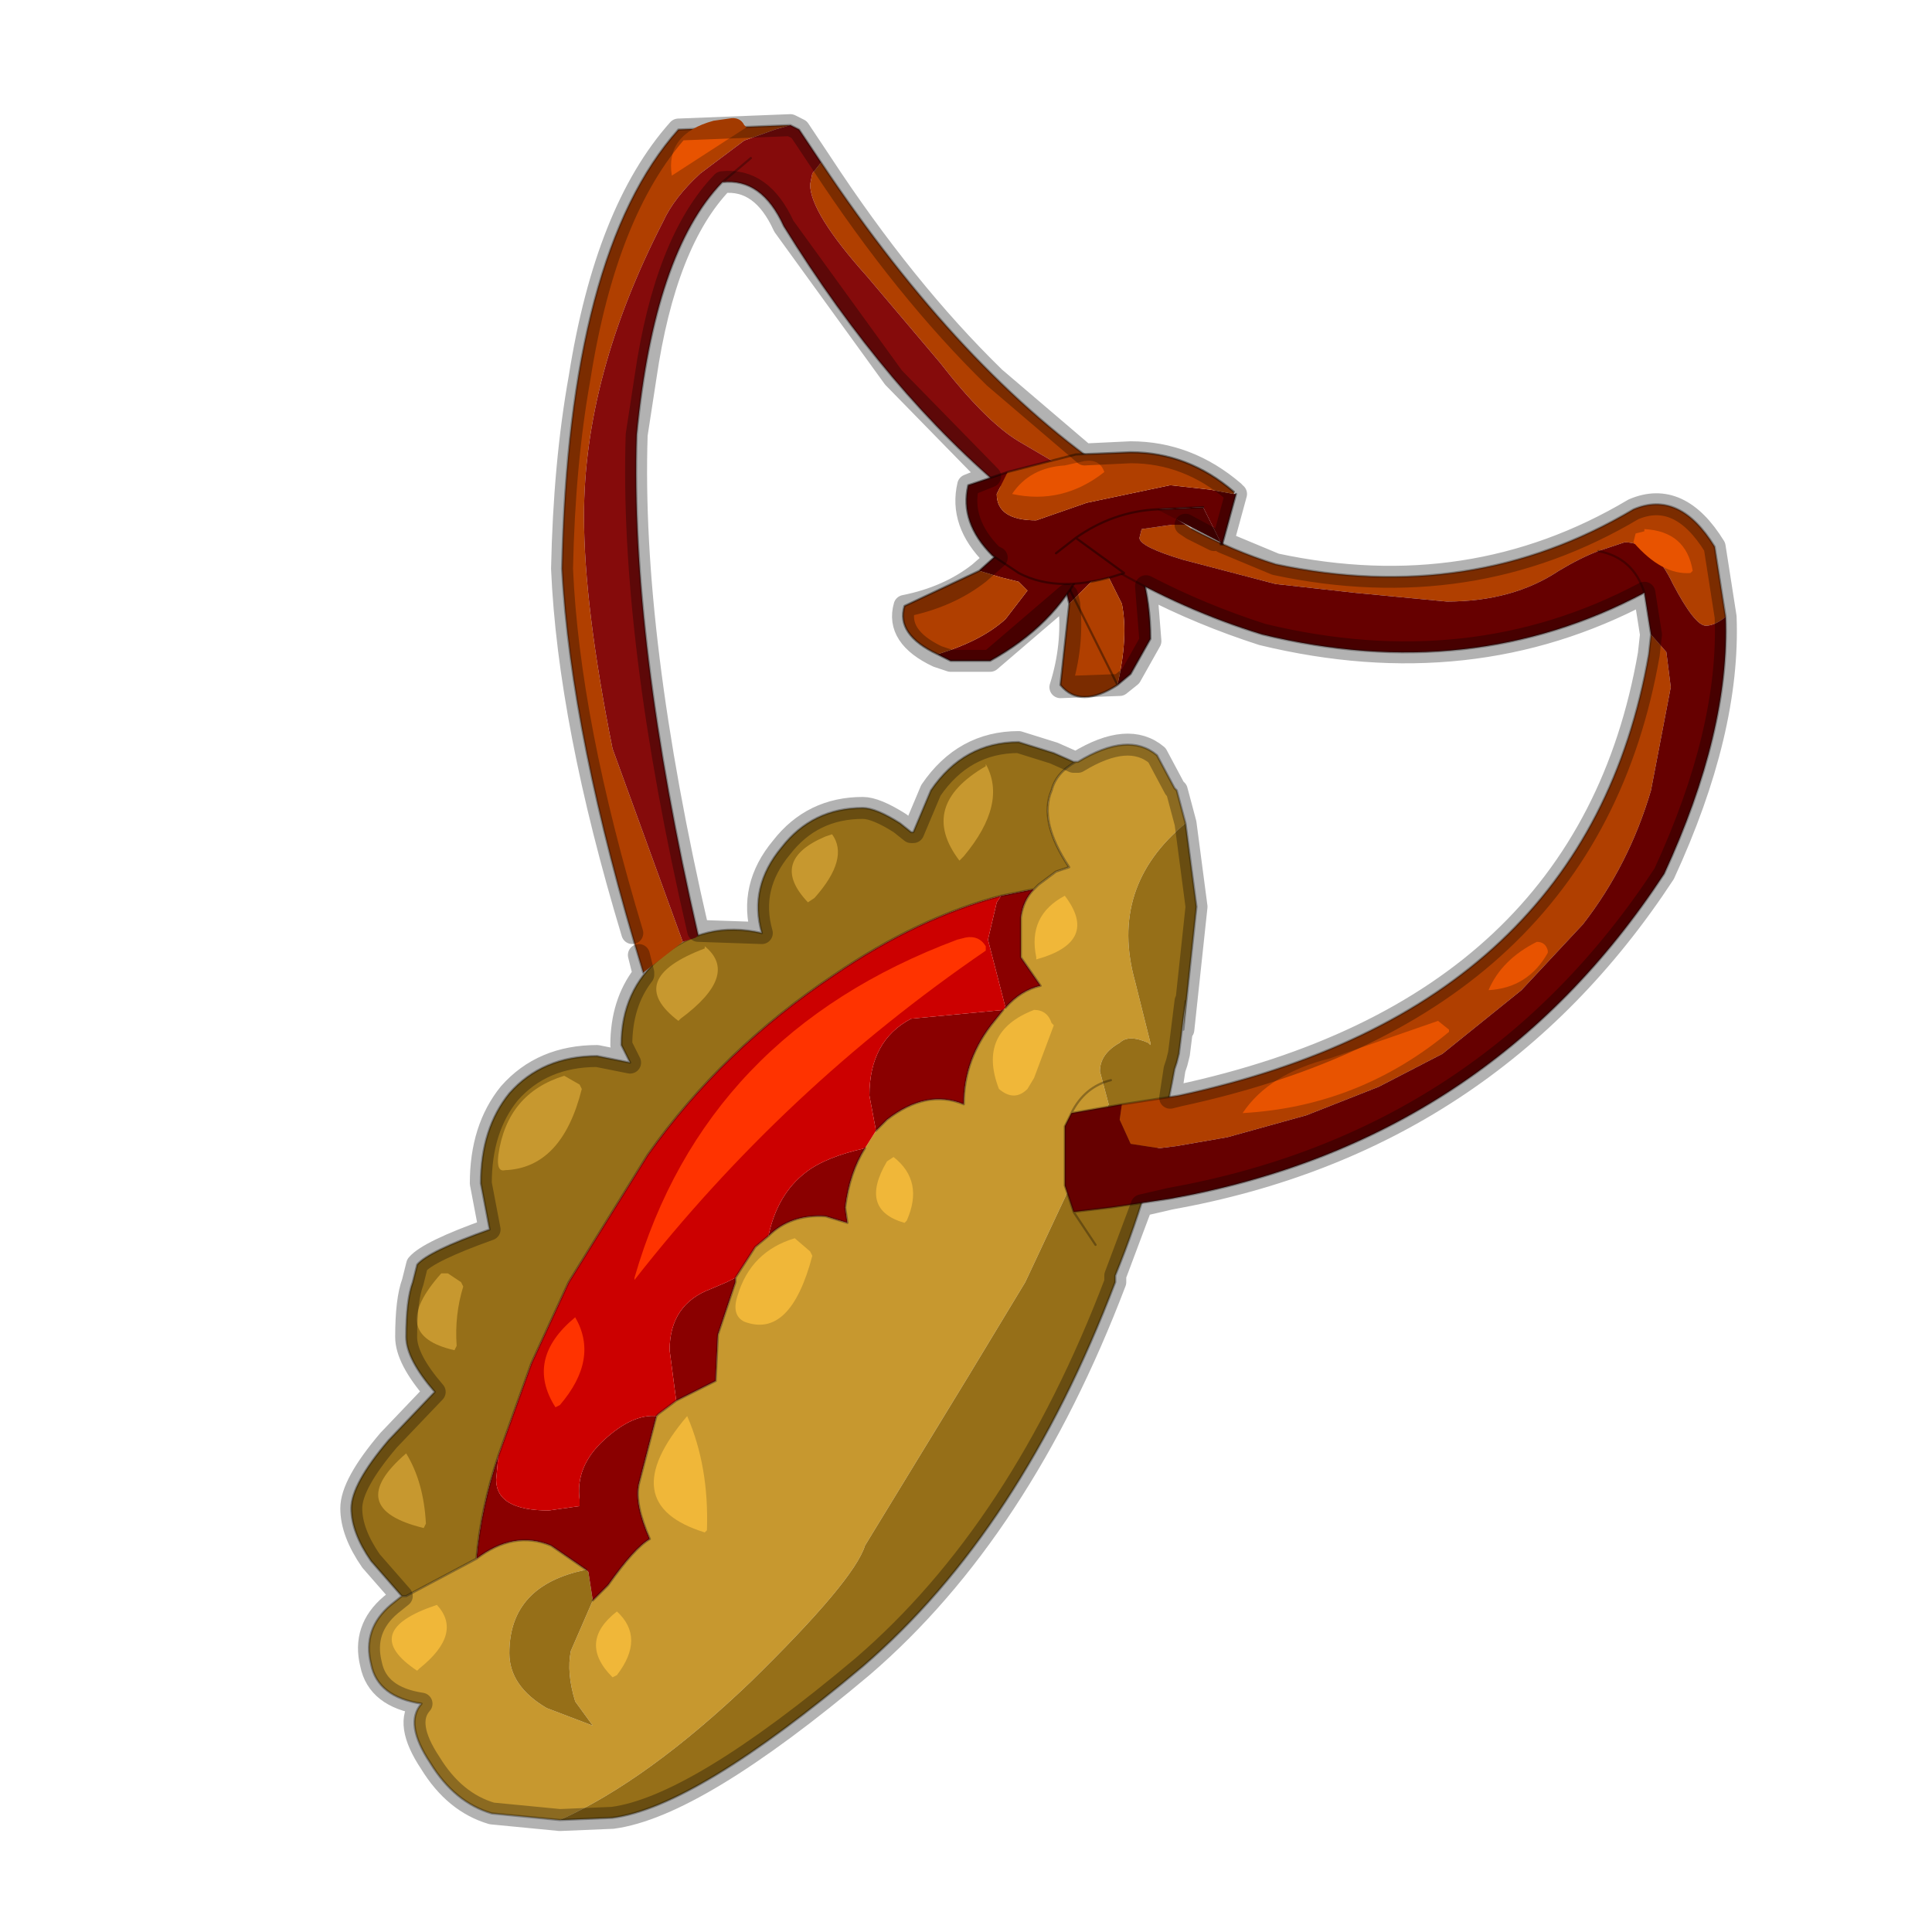 <?xml version="1.0" encoding="UTF-8" standalone="no"?>
<svg xmlns:xlink="http://www.w3.org/1999/xlink" height="440.0px" width="440.0px" xmlns="http://www.w3.org/2000/svg">
  <g transform="matrix(10.0, 0.0, 0.0, 10.0, 0.0, 0.0)">
    <use height="44.0" transform="matrix(1.0, 0.0, 0.0, 1.0, 0.0, 0.0)" width="44.0" xlink:href="#shape0"/>
  </g>
  <defs>
    <g id="shape0" transform="matrix(1.0, 0.0, 0.0, 1.0, 0.0, 0.0)">
      <path d="M44.0 44.0 L0.0 44.0 0.0 0.0 44.0 0.0 44.0 44.0" fill="#43adca" fill-opacity="0.0" fill-rule="evenodd" stroke="none"/>
      <path d="M24.5 17.35 L24.55 17.35 Q25.7 16.65 26.35 17.2 L26.75 17.95 26.8 18.0 27.0 18.75 Q25.25 20.2 25.85 22.35 L26.2 23.75 26.2 23.8 26.15 23.75 Q25.7 23.55 25.5 23.75 25.05 24.0 25.05 24.4 L25.25 25.15 23.35 29.2 22.05 31.35 19.7 35.2 Q19.45 36.0 17.1 38.3 14.75 40.55 12.75 41.45 L11.2 41.3 Q10.35 41.05 9.8 40.15 9.2 39.25 9.6 38.8 8.6 38.65 8.45 37.9 8.25 37.1 8.9 36.55 L9.15 36.35 9.25 36.35 10.85 35.5 Q11.7 34.85 12.55 35.2 L13.35 35.75 Q11.6 36.1 11.6 37.65 11.6 38.4 12.45 38.9 L13.5 39.3 13.1 38.75 Q12.9 38.1 13.0 37.6 L13.5 36.45 13.85 36.1 Q14.45 35.25 14.8 35.05 14.45 34.25 14.55 33.8 L14.95 32.25 15.0 32.2 15.4 31.9 16.3 31.45 16.35 30.4 16.75 29.2 16.75 29.1 17.2 28.4 17.5 28.15 Q18.0 27.65 18.8 27.7 L19.3 27.85 19.25 27.5 Q19.35 26.7 19.7 26.15 L19.95 25.75 20.2 25.5 Q21.1 24.8 21.95 25.15 21.95 24.1 22.65 23.25 L22.85 23.0 22.9 22.95 Q23.25 22.55 23.7 22.45 L23.25 21.8 23.25 20.9 Q23.3 20.5 23.55 20.25 L23.65 20.15 24.05 19.85 24.35 19.75 Q23.65 18.7 23.95 18.0 24.05 17.6 24.5 17.35" fill="#c7982f" fill-rule="evenodd" stroke="none"/>
      <path d="M27.0 18.75 L27.25 20.65 26.95 23.45 27.0 22.8 26.85 24.0 26.8 24.2 26.75 24.35 Q26.3 26.85 25.4 29.05 L25.4 29.2 Q23.25 34.85 19.65 37.95 15.85 41.15 13.95 41.4 L12.75 41.45 Q14.75 40.55 17.1 38.3 19.45 36.0 19.7 35.2 L22.05 31.35 23.35 29.2 25.25 25.15 25.05 24.4 Q25.05 24.0 25.5 23.75 25.7 23.55 26.15 23.75 L26.2 23.8 26.2 23.75 25.85 22.35 Q25.25 20.2 27.0 18.75 M9.15 36.35 L8.45 35.55 Q8.0 34.9 8.0 34.35 8.0 33.8 8.85 32.8 L9.9 31.7 Q9.25 30.95 9.25 30.45 9.25 29.6 9.4 29.2 L9.5 28.8 Q9.75 28.5 11.15 28.0 L10.95 26.95 Q10.95 25.7 11.6 24.9 12.35 24.05 13.6 24.05 L14.35 24.2 14.15 23.8 Q14.15 22.55 15.05 21.8 16.05 20.95 17.35 21.25 17.05 20.2 17.8 19.3 18.5 18.4 19.65 18.4 19.95 18.4 20.5 18.75 L20.75 18.95 20.8 18.95 21.2 18.0 Q21.95 16.9 23.2 16.9 L24.0 17.15 24.45 17.35 24.5 17.35 Q24.05 17.6 23.95 18.0 23.65 18.7 24.35 19.75 L24.05 19.85 23.65 20.15 23.55 20.25 22.8 20.4 Q20.9 20.9 19.0 22.2 16.45 23.9 14.75 26.3 L12.95 29.2 12.1 31.05 11.35 33.15 Q10.95 34.35 10.85 35.5 L9.25 36.35 9.15 36.35 M13.5 36.45 L13.0 37.6 Q12.9 38.1 13.1 38.75 L13.5 39.3 12.45 38.9 Q11.6 38.4 11.6 37.65 11.6 36.1 13.35 35.75 L13.4 35.8 13.5 36.45" fill="#966f18" fill-rule="evenodd" stroke="none"/>
      <path d="M23.55 20.25 Q23.3 20.5 23.25 20.9 L23.25 21.8 23.7 22.45 Q23.25 22.55 22.9 22.95 L22.5 21.4 22.7 20.55 22.8 20.4 23.55 20.25 M22.85 23.0 L22.65 23.25 Q21.95 24.1 21.95 25.15 21.1 24.8 20.2 25.5 L19.95 25.75 19.8 24.95 Q19.8 23.7 20.75 23.2 L22.85 23.0 M19.7 26.15 Q19.35 26.7 19.25 27.5 L19.3 27.85 18.8 27.7 Q18.0 27.65 17.5 28.15 17.7 27.2 18.35 26.7 18.8 26.35 19.7 26.15 M16.75 29.1 L16.75 29.2 16.35 30.4 16.3 31.45 15.4 31.9 15.25 30.75 Q15.25 29.7 16.2 29.35 L16.55 29.2 16.75 29.1 M14.95 32.25 L14.55 33.8 Q14.45 34.25 14.8 35.05 14.45 35.25 13.85 36.1 L13.5 36.45 13.4 35.8 13.35 35.75 12.55 35.2 Q11.7 34.85 10.85 35.5 10.95 34.35 11.35 33.15 L11.3 33.7 Q11.3 34.4 12.5 34.4 L13.2 34.3 13.2 34.15 Q13.1 33.4 13.75 32.8 14.4 32.2 14.95 32.25" fill="#8a0000" fill-rule="evenodd" stroke="none"/>
      <path d="M22.9 22.95 L22.85 23.0 20.75 23.2 Q19.8 23.7 19.8 24.95 L19.95 25.75 19.7 26.15 Q18.8 26.35 18.35 26.7 17.7 27.2 17.5 28.15 L17.2 28.4 16.75 29.1 16.55 29.2 16.2 29.35 Q15.25 29.7 15.25 30.75 L15.4 31.9 15.0 32.2 14.95 32.25 Q14.4 32.2 13.75 32.8 13.1 33.4 13.2 34.15 L13.2 34.3 12.5 34.4 Q11.3 34.4 11.3 33.7 L11.35 33.15 12.1 31.05 12.95 29.2 14.75 26.3 Q16.45 23.9 19.0 22.2 20.9 20.9 22.8 20.4 L22.7 20.55 22.5 21.4 22.9 22.95" fill="#cc0000" fill-rule="evenodd" stroke="none"/>
      <path d="M24.5 17.35 L24.55 17.35 Q25.7 16.65 26.35 17.2 L26.75 17.95 26.8 18.0 27.0 18.75 27.25 20.65 26.95 23.45 27.0 22.8 26.85 24.0 26.8 24.2 26.75 24.35 Q26.3 26.85 25.4 29.05 L25.4 29.2 Q23.25 34.85 19.65 37.95 15.85 41.15 13.95 41.4 L12.75 41.45 11.2 41.3 Q10.35 41.05 9.8 40.15 9.2 39.25 9.6 38.8 8.6 38.65 8.45 37.9 8.25 37.1 8.9 36.55 L9.15 36.35 8.45 35.55 Q8.0 34.9 8.0 34.35 8.0 33.8 8.85 32.8 L9.9 31.7 Q9.25 30.95 9.25 30.45 9.25 29.6 9.4 29.2 L9.5 28.8 Q9.75 28.5 11.15 28.0 L10.95 26.95 Q10.95 25.7 11.6 24.9 12.35 24.05 13.6 24.05 L14.35 24.2 14.15 23.8 Q14.15 22.55 15.05 21.8 16.05 20.95 17.35 21.25 17.05 20.2 17.8 19.3 18.5 18.4 19.65 18.4 19.95 18.4 20.5 18.75 L20.75 18.95 20.8 18.95 21.2 18.0 Q21.95 16.9 23.2 16.9 L24.0 17.15 24.45 17.35 24.5 17.35 Q24.05 17.6 23.95 18.0 23.65 18.7 24.35 19.75 L24.05 19.85 23.65 20.15 23.55 20.25 Q23.3 20.5 23.25 20.9 L23.25 21.8 23.7 22.45 Q23.25 22.55 22.9 22.95 M22.85 23.0 L22.65 23.25 Q21.95 24.1 21.95 25.15 21.1 24.8 20.2 25.5 L19.95 25.75 M19.7 26.15 Q19.35 26.7 19.25 27.5 L19.3 27.85 18.8 27.7 Q18.0 27.65 17.5 28.15 L17.2 28.4 16.75 29.1 16.75 29.2 16.35 30.4 16.3 31.45 15.4 31.9 15.0 32.2 14.95 32.25 14.55 33.8 Q14.45 34.25 14.8 35.05 14.45 35.25 13.85 36.1 L13.5 36.45 M13.35 35.75 L12.55 35.2 Q11.7 34.85 10.85 35.5 L9.25 36.35 9.15 36.35 M23.55 20.25 L22.8 20.4 Q20.9 20.9 19.0 22.2 16.45 23.9 14.75 26.3 L12.95 29.2 12.1 31.05 11.35 33.15 M10.85 35.5 Q10.95 34.35 11.35 33.15" fill="none" stroke="#000000" stroke-linecap="round" stroke-linejoin="round" stroke-opacity="0.302" stroke-width="0.05"/>
      <path d="M22.45 21.55 L22.45 21.65 Q17.85 24.8 14.45 29.15 L14.45 29.1 Q16.05 23.55 21.8 21.4 L22.0 21.35 Q22.3 21.3 22.45 21.55" fill="#ff3300" fill-rule="evenodd" stroke="none"/>
      <path d="M12.75 32.0 L12.65 32.05 Q11.95 30.95 13.1 30.0 13.65 30.95 12.75 32.0" fill="#ff3300" fill-rule="evenodd" stroke="none"/>
      <path d="M13.2 24.7 L13.25 24.8 Q12.8 26.6 11.5 26.65 11.3 26.7 11.35 26.3 11.55 24.9 12.85 24.5 L13.2 24.7" fill="#c7982f" fill-rule="evenodd" stroke="none"/>
      <path d="M15.5 23.2 L15.45 23.25 Q14.2 22.3 16.05 21.6 L16.05 21.55 Q16.85 22.2 15.5 23.2" fill="#c7982f" fill-rule="evenodd" stroke="none"/>
      <path d="M18.55 20.45 L18.4 20.55 Q17.5 19.6 18.8 19.05 L18.95 19.0 Q19.35 19.55 18.55 20.45" fill="#c7982f" fill-rule="evenodd" stroke="none"/>
      <path d="M21.95 19.5 L21.85 19.6 Q20.9 18.35 22.45 17.45 L22.45 17.4 Q22.95 18.3 21.95 19.5" fill="#c7982f" fill-rule="evenodd" stroke="none"/>
      <path d="M10.5 29.2 L10.55 29.3 Q10.35 29.95 10.4 30.65 L10.35 30.75 Q8.8 30.4 10.05 29.0 L10.2 29.0 10.5 29.2" fill="#c7982f" fill-rule="evenodd" stroke="none"/>
      <path d="M9.25 33.1 Q9.65 33.75 9.7 34.7 L9.65 34.8 Q7.8 34.35 9.25 33.1" fill="#c7982f" fill-rule="evenodd" stroke="none"/>
      <path d="M18.45 28.5 L18.5 28.6 Q18.0 30.5 16.95 30.1 16.65 29.95 16.8 29.5 17.1 28.5 18.1 28.2 L18.45 28.5" fill="#f0b739" fill-rule="evenodd" stroke="none"/>
      <path d="M20.65 27.8 L20.6 27.85 Q19.55 27.55 20.2 26.45 L20.35 26.35 Q21.05 26.9 20.65 27.8" fill="#f0b739" fill-rule="evenodd" stroke="none"/>
      <path d="M23.95 23.3 L24.0 23.35 23.55 24.55 23.4 24.8 Q23.1 25.1 22.75 24.8 22.25 23.5 23.55 23.0 23.85 23.0 23.95 23.3" fill="#f0b739" fill-rule="evenodd" stroke="none"/>
      <path d="M23.6 21.85 L23.6 21.8 Q23.4 20.85 24.25 20.4 25.05 21.45 23.6 21.85" fill="#f0b739" fill-rule="evenodd" stroke="none"/>
      <path d="M16.1 34.85 L16.05 34.9 Q13.95 34.25 15.65 32.25 16.15 33.4 16.1 34.85" fill="#f0b739" fill-rule="evenodd" stroke="none"/>
      <path d="M14.05 38.15 L13.95 38.2 Q13.15 37.4 14.05 36.7 14.7 37.3 14.05 38.15" fill="#f0b739" fill-rule="evenodd" stroke="none"/>
      <path d="M9.55 38.0 L9.5 38.05 Q8.15 37.15 9.95 36.55 10.55 37.2 9.55 38.0" fill="#f0b739" fill-rule="evenodd" stroke="none"/>
      <path d="M25.45 15.6 Q25.7 14.5 25.55 13.75 L25.2 13.05 25.0 13.1 24.7 13.4 24.35 13.75 24.2 13.1 25.4 11.7 Q26.2 12.95 26.2 14.55 L25.75 15.35 25.45 15.6" fill="#660000" fill-rule="evenodd" stroke="none"/>
      <path d="M24.35 13.75 L24.7 13.4 25.0 13.1 25.2 13.05 25.55 13.75 Q25.7 14.5 25.45 15.6 24.6 16.15 24.15 15.6 L24.35 13.75" fill="#b03f00" fill-rule="evenodd" stroke="none"/>
      <path d="M25.45 15.6 L25.75 15.35 26.2 14.55 Q26.2 12.95 25.4 11.7 M24.2 13.1 L24.35 13.75 24.15 15.6 Q24.6 16.15 25.45 15.6 Z" fill="none" stroke="#000000" stroke-linecap="round" stroke-linejoin="round" stroke-opacity="0.4" stroke-width="0.05"/>
      <path d="M24.65 10.9 L23.2 10.05 Q22.45 9.6 21.4 8.25 L19.75 6.3 Q18.45 4.85 18.45 4.2 L18.5 3.95 18.7 3.7 Q21.9 8.5 25.4 10.85 L24.65 10.9 M18.0 2.85 L17.65 2.95 16.95 3.2 15.95 3.95 Q15.35 4.5 15.1 5.05 13.3 8.55 13.3 11.75 13.3 13.8 13.95 17.05 L15.55 21.45 14.65 22.15 Q13.0 16.75 12.8 12.95 12.95 5.75 15.45 2.95 L18.0 2.85 M27.0 11.95 L27.15 12.05 Q28.1 12.55 29.05 12.85 33.5 13.8 37.2 11.6 38.25 11.15 39.05 12.45 L39.3 14.05 Q39.05 14.25 38.85 14.25 38.6 14.25 38.1 13.3 37.65 12.35 37.0 12.35 L36.4 12.55 Q36.0 12.7 35.5 13.0 34.45 13.7 32.95 13.7 L30.85 13.5 29.05 13.3 26.95 12.75 Q25.95 12.45 25.95 12.25 L26.0 12.05 26.7 11.95 27.0 11.95 M25.55 25.15 L26.85 24.95 Q36.15 22.95 37.55 14.9 L37.6 14.45 37.95 14.85 38.05 15.65 37.6 18.0 Q37.1 19.7 36.05 21.05 L34.65 22.55 32.85 24.0 31.4 24.75 29.75 25.4 27.95 25.9 26.8 26.1 26.4 26.15 25.75 26.05 25.5 25.5 25.55 25.15" fill="#b03f00" fill-rule="evenodd" stroke="none"/>
      <path d="M25.25 12.9 L24.35 12.3 Q25.15 11.55 26.45 11.6 L27.0 11.95 26.7 11.95 26.0 12.05 25.95 12.25 Q25.95 12.45 26.95 12.75 L29.05 13.3 30.85 13.5 32.95 13.7 Q34.45 13.7 35.5 13.0 36.0 12.7 36.4 12.55 L37.0 12.35 Q37.65 12.35 38.1 13.3 38.6 14.25 38.85 14.25 39.05 14.25 39.3 14.05 39.4 16.65 37.9 19.9 33.9 26.0 26.65 27.3 L25.3 27.5 24.45 27.6 24.25 27.0 24.25 25.65 24.4 25.35 25.55 25.15 25.5 25.5 25.75 26.05 26.4 26.15 26.8 26.1 27.95 25.9 29.75 25.4 31.4 24.75 32.85 24.0 34.65 22.55 36.05 21.05 Q37.1 19.7 37.6 18.0 L38.05 15.65 37.95 14.85 37.6 14.45 37.45 13.5 Q33.5 15.6 28.75 14.45 26.95 13.9 25.25 12.9 M36.4 12.55 Q37.2 12.7 37.45 13.5 37.2 12.7 36.4 12.55" fill="#660000" fill-rule="evenodd" stroke="none"/>
      <path d="M26.9 11.45 L26.85 11.45 26.85 11.4 26.9 11.45" fill="#913600" fill-rule="evenodd" stroke="none"/>
      <path d="M24.65 10.9 L23.65 11.1 23.05 11.3 Q20.2 8.95 17.85 5.15 17.35 4.05 16.45 4.15 14.9 5.75 14.5 9.9 14.35 14.55 15.9 21.3 L15.85 21.35 15.55 21.45 13.95 17.05 Q13.3 13.8 13.3 11.75 13.3 8.55 15.1 5.05 15.35 4.5 15.95 3.95 L16.95 3.2 17.65 2.95 18.0 2.85 18.2 2.95 18.7 3.7 18.5 3.95 18.45 4.2 Q18.45 4.85 19.75 6.3 L21.4 8.25 Q22.45 9.6 23.2 10.05 L24.65 10.9 M17.1 3.6 L16.45 4.15 17.1 3.6" fill="#850b0b" fill-rule="evenodd" stroke="none"/>
      <path d="M18.7 3.7 L18.2 2.95 18.0 2.85 15.45 2.95 Q12.95 5.75 12.8 12.95 13.0 16.75 14.65 22.15 M15.9 21.3 Q14.35 14.55 14.5 9.9 14.9 5.75 16.45 4.15 L17.1 3.6 M27.15 12.05 Q28.1 12.55 29.05 12.85 33.5 13.8 37.2 11.6 38.25 11.15 39.05 12.45 L39.3 14.05 Q39.4 16.65 37.9 19.9 33.9 26.0 26.65 27.3 L25.3 27.5 24.45 27.6 24.95 28.35 M25.4 10.85 Q21.9 8.5 18.7 3.7 M37.6 14.45 L37.45 13.5 Q33.5 15.6 28.75 14.45 26.95 13.9 25.25 12.9 M37.6 14.45 L37.55 14.9 Q36.15 22.95 26.85 24.95 L25.55 25.15 24.4 25.35 24.25 25.65 24.25 27.0 24.45 27.6 M37.45 13.5 Q37.2 12.7 36.4 12.55 M23.05 11.3 Q20.2 8.95 17.85 5.15 17.35 4.05 16.45 4.15 M24.4 25.35 Q24.7 24.75 25.3 24.6" fill="none" stroke="#000000" stroke-linecap="round" stroke-linejoin="round" stroke-opacity="0.302" stroke-width="0.05"/>
      <path d="M26.85 11.4 L26.9 11.45" fill="none" stroke="#000000" stroke-linecap="round" stroke-linejoin="round" stroke-opacity="0.4" stroke-width="0.05"/>
      <path d="M22.8 12.55 Q23.55 12.95 24.65 12.95 24.0 14.25 22.55 15.05 L21.65 15.05 21.35 14.9 Q22.35 14.6 22.9 14.1 L23.4 13.45 23.2 13.25 22.8 13.15 22.3 13.0 22.8 12.55" fill="#660000" fill-rule="evenodd" stroke="none"/>
      <path d="M22.3 13.0 L22.8 13.15 23.2 13.25 23.4 13.45 22.9 14.1 Q22.35 14.6 21.35 14.9 20.4 14.45 20.6 13.8 L22.3 13.0" fill="#b03f00" fill-rule="evenodd" stroke="none"/>
      <path d="M22.8 12.55 L22.3 13.0 M21.35 14.9 L21.65 15.05 22.55 15.05 Q24.0 14.25 24.65 12.95 M21.35 14.9 Q20.4 14.45 20.6 13.8 L22.3 13.0" fill="none" stroke="#000000" stroke-linecap="round" stroke-linejoin="round" stroke-opacity="0.4" stroke-width="0.05"/>
      <path d="M22.95 10.75 L22.7 11.25 Q22.7 11.85 23.6 11.85 L24.75 11.45 26.65 11.05 27.55 11.15 28.1 11.25 28.15 11.25 27.85 12.35 27.85 12.4 27.8 12.4 27.8 12.35 27.4 11.55 26.35 11.6 Q25.35 11.65 24.5 12.25 L25.6 13.05 Q24.15 13.55 23.2 13.05 L22.6 12.65 Q21.85 11.9 22.05 11.05 L22.95 10.75 M24.05 12.6 L24.5 12.25 24.05 12.6" fill="#660000" fill-rule="evenodd" stroke="none"/>
      <path d="M28.1 11.25 L27.55 11.15 26.65 11.05 24.75 11.45 23.6 11.85 Q22.7 11.85 22.7 11.25 L22.95 10.75 24.5 10.35 25.75 10.3 Q27.05 10.3 28.1 11.2 L28.1 11.25" fill="#b03f00" fill-rule="evenodd" stroke="none"/>
      <path d="M27.8 12.35 L26.35 11.6 27.4 11.55 27.8 12.35" fill="#540000" fill-rule="evenodd" stroke="none"/>
      <path d="M22.95 10.75 L22.05 11.05 Q21.85 11.9 22.6 12.65 L23.2 13.05 Q24.15 13.55 25.6 13.05 L24.5 12.25 24.05 12.6 M22.95 10.75 L24.5 10.35 25.75 10.3 Q27.05 10.3 28.1 11.2 M28.15 11.25 L27.85 12.35 M27.85 12.4 L27.8 12.4 27.8 12.35 M26.35 11.6 Q25.35 11.65 24.5 12.25 M26.35 11.6 L27.4 11.55" fill="none" stroke="#000000" stroke-linecap="round" stroke-linejoin="round" stroke-opacity="0.4" stroke-width="0.05"/>
      <path d="M25.15 10.75 Q24.2 11.5 23.05 11.25 23.45 10.65 24.25 10.6 L24.7 10.5 Q25.05 10.45 25.15 10.75" fill="#e85300" fill-rule="evenodd" stroke="none"/>
      <path d="M33.0 23.45 L33.0 23.5 Q30.95 25.2 28.3 25.35 28.9 24.45 30.3 24.1 L32.75 23.25 33.0 23.45" fill="#e85300" fill-rule="evenodd" stroke="none"/>
      <path d="M35.25 21.65 L35.25 21.7 Q34.8 22.5 33.9 22.55 34.2 21.85 35.0 21.45 35.2 21.45 35.25 21.65" fill="#e85300" fill-rule="evenodd" stroke="none"/>
      <path d="M38.55 13.0 L38.5 13.05 Q37.85 13.1 37.2 12.35 L37.25 12.15 37.45 12.1 37.45 12.05 Q38.4 12.1 38.55 13.0" fill="#e85300" fill-rule="evenodd" stroke="none"/>
      <path d="M16.95 2.85 L17.0 2.9 15.3 4.0 Q15.15 3.05 16.25 2.75 L16.6 2.7 Q16.85 2.65 16.95 2.85" fill="#e85300" fill-rule="evenodd" stroke="none"/>
      <path d="M22.05 11.05 Q21.85 11.9 22.6 12.65 L22.7 12.7 22.3 13.05 Q21.6 13.6 20.6 13.8 20.4 14.5 21.35 14.95 L21.65 15.05 22.55 15.05 24.3 13.55 24.35 13.75 Q24.45 14.7 24.15 15.65 L25.5 15.6 25.75 15.4 26.2 14.6 26.1 13.35 Q27.35 14.0 28.75 14.45 33.5 15.6 37.45 13.5 L37.6 14.45 37.55 14.9 Q36.15 22.95 26.85 24.95 L26.65 25.0 26.75 24.35 26.8 24.2 26.85 24.0 27.0 22.8 26.95 23.45 27.25 20.65 27.0 18.75 26.8 18.0 26.75 17.95 26.35 17.2 Q25.7 16.65 24.55 17.35 L24.45 17.35 24.0 17.15 23.2 16.9 Q21.95 16.9 21.2 18.0 L20.8 18.95 20.75 18.95 20.5 18.75 Q19.95 18.4 19.65 18.4 18.5 18.4 17.8 19.3 17.05 20.2 17.35 21.25 L15.9 21.2 Q14.35 14.5 14.5 9.9 L14.7 8.6 Q15.15 5.5 16.45 4.15 17.35 4.05 17.85 5.15 L20.35 8.6 22.55 10.85 22.05 11.05 M14.55 21.75 L14.65 22.15 14.65 22.2 Q14.15 22.85 14.15 23.8 L14.35 24.2 13.6 24.05 Q12.35 24.05 11.6 24.9 10.95 25.7 10.95 26.95 L11.15 28.0 Q9.75 28.5 9.5 28.8 L9.4 29.2 Q9.25 29.6 9.25 30.45 9.25 30.95 9.9 31.7 L8.85 32.8 Q8.0 33.8 8.0 34.35 8.0 34.9 8.45 35.55 L9.15 36.35 8.9 36.55 Q8.25 37.1 8.45 37.9 8.6 38.65 9.6 38.8 9.2 39.25 9.8 40.15 10.35 41.05 11.2 41.3 L12.75 41.45 13.95 41.4 Q15.85 41.15 19.65 37.95 23.25 34.85 25.4 29.2 L25.4 29.05 26.0 27.45 26.65 27.3 Q33.9 26.0 37.9 19.9 39.4 16.65 39.3 14.05 L39.05 12.45 Q38.25 11.15 37.2 11.6 33.5 13.8 29.05 12.85 L27.85 12.35 28.15 11.25 28.1 11.25 28.1 11.2 Q27.05 10.3 25.75 10.3 L24.7 10.35 22.65 8.6 Q20.6 6.6 18.7 3.7 L18.2 2.95 18.0 2.85 15.45 2.95 Q13.8 4.8 13.2 8.6 12.85 10.55 12.8 12.95 12.95 16.45 14.4 21.25 M27.65 12.3 L27.15 12.05 27.0 11.95 27.65 12.3" fill="none" stroke="#000000" stroke-linecap="round" stroke-linejoin="round" stroke-opacity="0.302" stroke-width="0.5"/>
    </g>
  </defs>
</svg>
